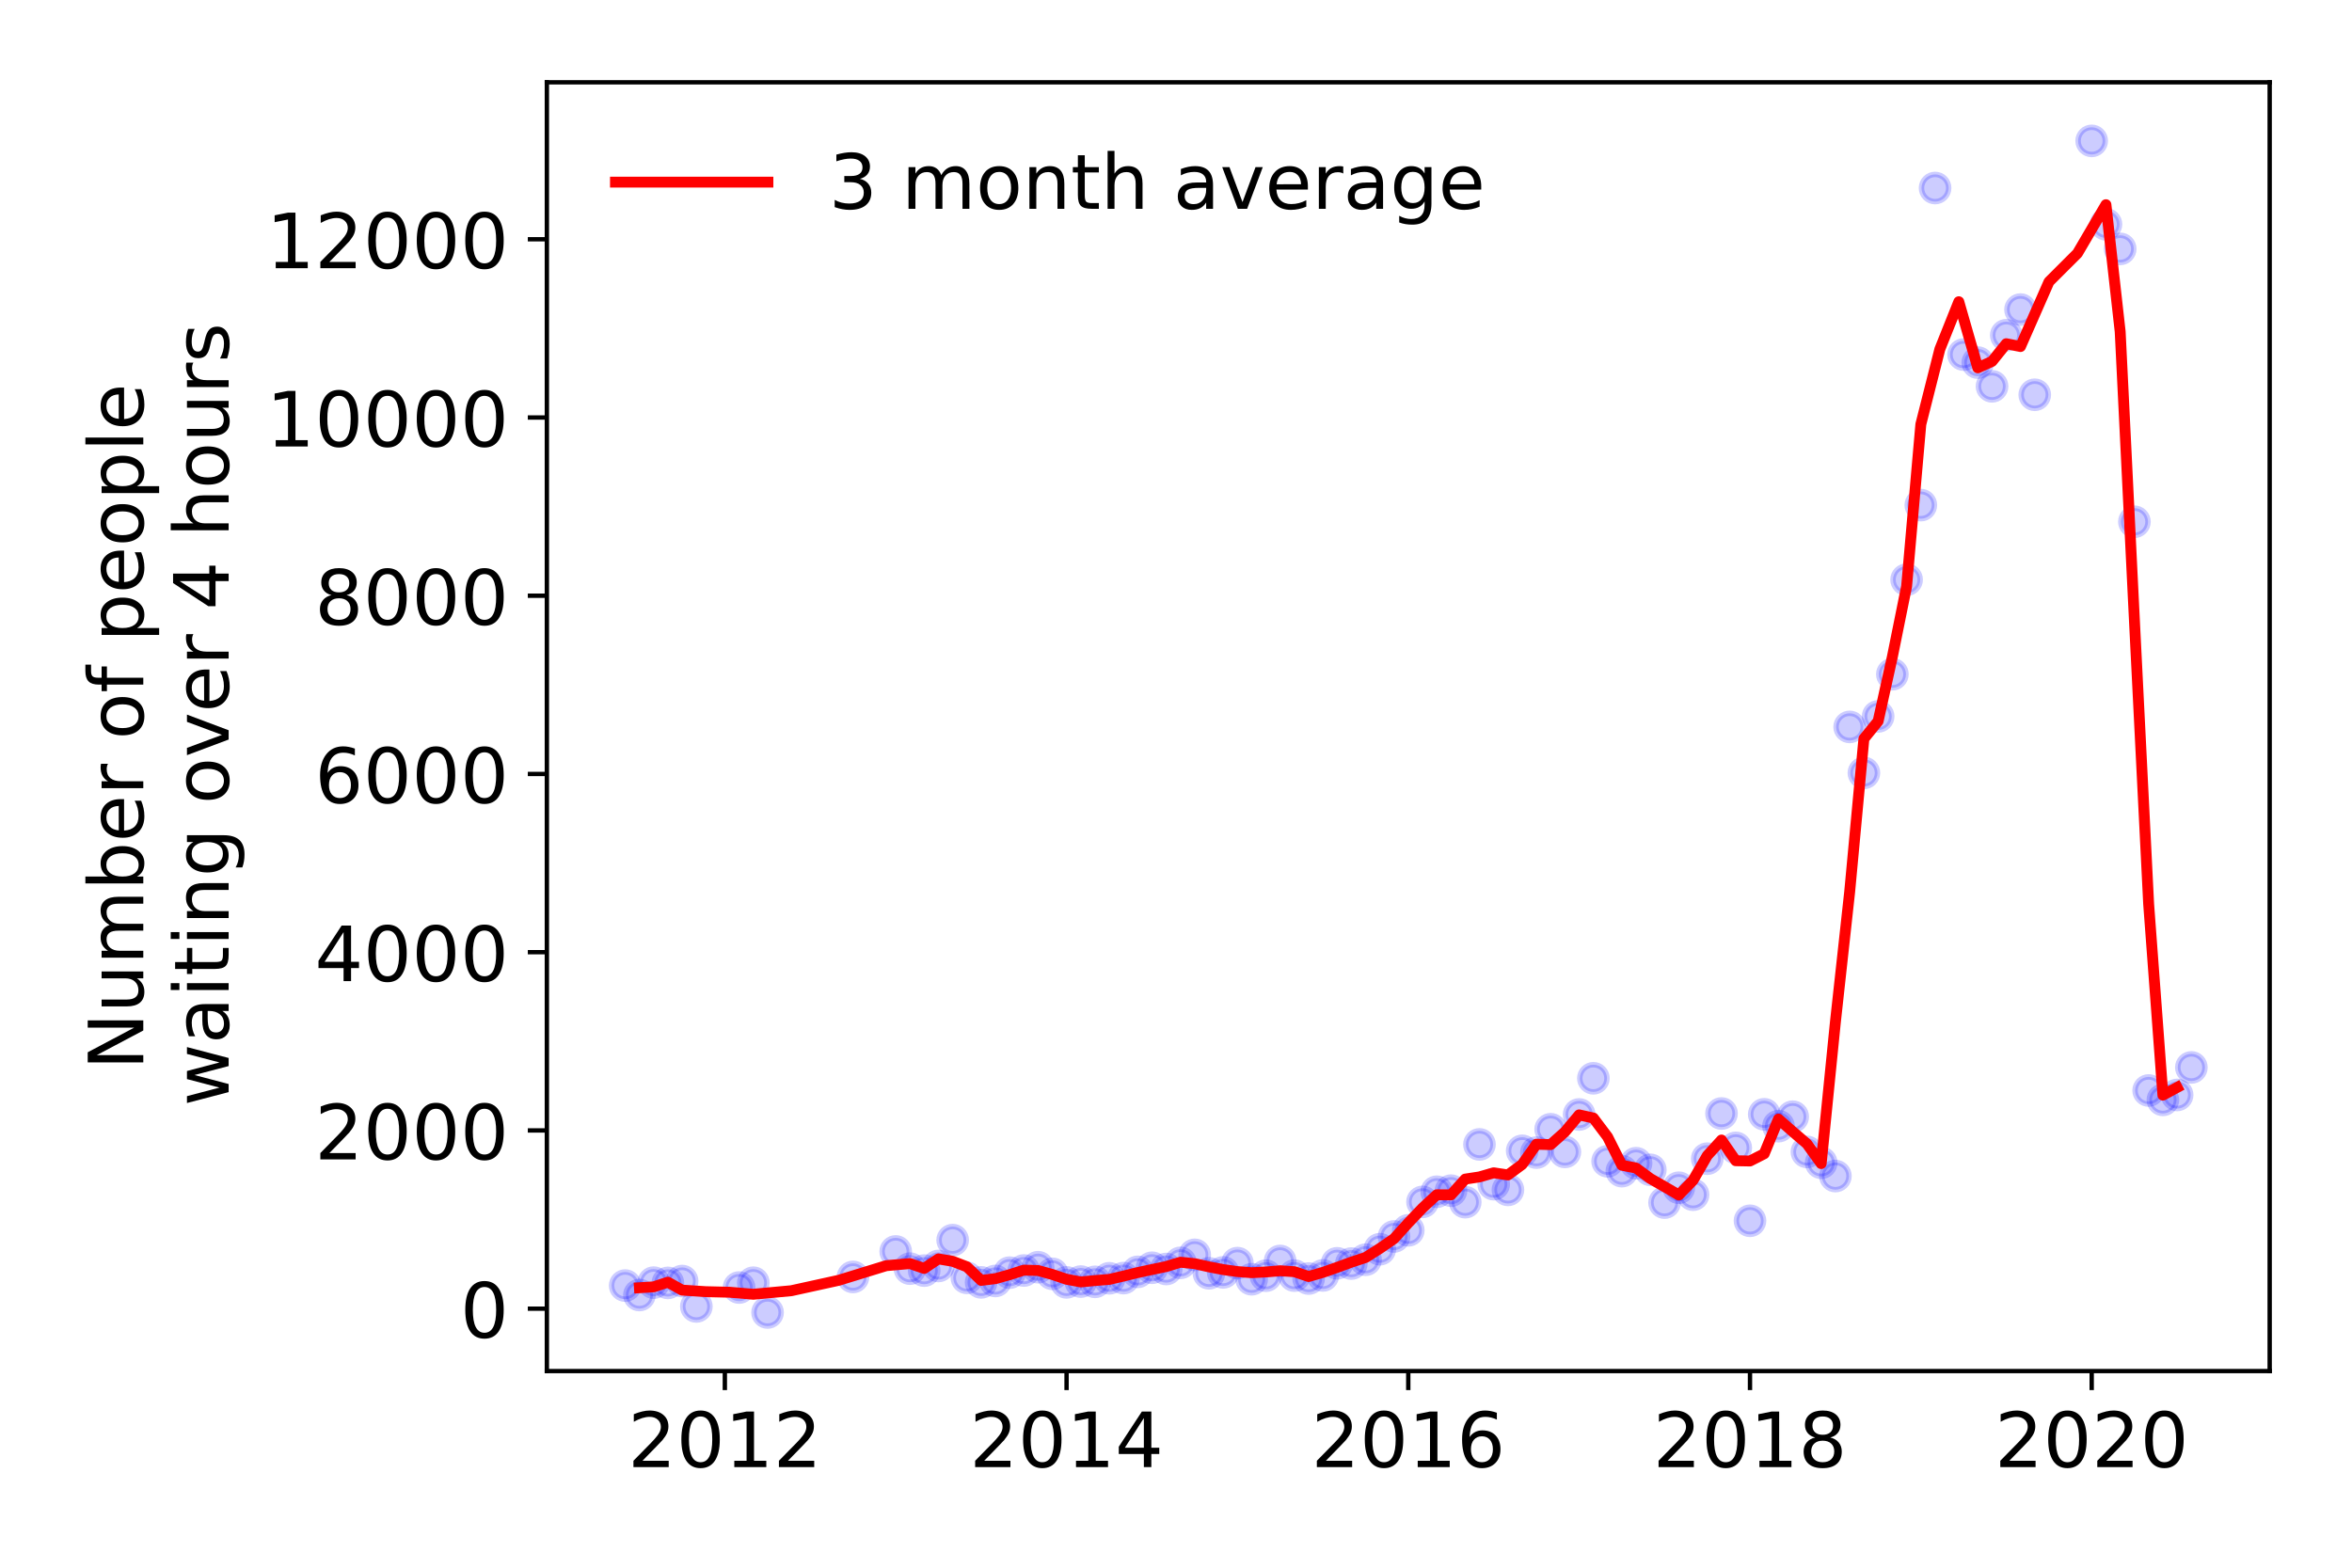 <?xml version="1.0" encoding="utf-8" standalone="no"?>
<!DOCTYPE svg PUBLIC "-//W3C//DTD SVG 1.1//EN"
  "http://www.w3.org/Graphics/SVG/1.1/DTD/svg11.dtd">
<!-- Created with matplotlib (https://matplotlib.org/) -->
<svg height="288pt" version="1.1" viewBox="0 0 432 288" width="432pt" xmlns="http://www.w3.org/2000/svg" xmlns:xlink="http://www.w3.org/1999/xlink">
 <defs>
  <style type="text/css">
*{stroke-linecap:butt;stroke-linejoin:round;}
  </style>
 </defs>
 <g id="figure_1">
  <g id="patch_1">
   <path d="M 0 288 
L 432 288 
L 432 0 
L 0 0 
z
" style="fill:#ffffff;"/>
  </g>
  <g id="axes_1">
   <g id="patch_2">
    <path d="M 100.445 251.88 
L 416.88 251.88 
L 416.88 15.12 
L 100.445 15.12 
z
" style="fill:#ffffff;"/>
   </g>
   <g id="matplotlib.axis_1">
    <g id="xtick_1">
     <g id="line2d_1">
      <defs>
       <path d="M 0 0 
L 0 3.5 
" id="mcc3ddb79ae" style="stroke:#000000;stroke-width:0.8;"/>
      </defs>
      <g>
       <use style="stroke:#000000;stroke-width:0.8;" x="133.135" xlink:href="#mcc3ddb79ae" y="251.88"/>
      </g>
     </g>
     <g id="text_1">
      <!-- 2012 -->
      <defs>
       <path d="M 19.188 8.297 
L 53.609 8.297 
L 53.609 0 
L 7.328 0 
L 7.328 8.297 
Q 12.938 14.109 22.625 23.891 
Q 32.328 33.688 34.812 36.531 
Q 39.547 41.844 41.422 45.531 
Q 43.312 49.219 43.312 52.781 
Q 43.312 58.594 39.234 62.25 
Q 35.156 65.922 28.609 65.922 
Q 23.969 65.922 18.812 64.312 
Q 13.672 62.703 7.812 59.422 
L 7.812 69.391 
Q 13.766 71.781 18.938 73 
Q 24.125 74.219 28.422 74.219 
Q 39.75 74.219 46.484 68.547 
Q 53.219 62.891 53.219 53.422 
Q 53.219 48.922 51.531 44.891 
Q 49.859 40.875 45.406 35.406 
Q 44.188 33.984 37.641 27.219 
Q 31.109 20.453 19.188 8.297 
z
" id="DejaVuSans-50"/>
       <path d="M 31.781 66.406 
Q 24.172 66.406 20.328 58.906 
Q 16.5 51.422 16.5 36.375 
Q 16.5 21.391 20.328 13.891 
Q 24.172 6.391 31.781 6.391 
Q 39.453 6.391 43.281 13.891 
Q 47.125 21.391 47.125 36.375 
Q 47.125 51.422 43.281 58.906 
Q 39.453 66.406 31.781 66.406 
z
M 31.781 74.219 
Q 44.047 74.219 50.516 64.516 
Q 56.984 54.828 56.984 36.375 
Q 56.984 17.969 50.516 8.266 
Q 44.047 -1.422 31.781 -1.422 
Q 19.531 -1.422 13.062 8.266 
Q 6.594 17.969 6.594 36.375 
Q 6.594 54.828 13.062 64.516 
Q 19.531 74.219 31.781 74.219 
z
" id="DejaVuSans-48"/>
       <path d="M 12.406 8.297 
L 28.516 8.297 
L 28.516 63.922 
L 10.984 60.406 
L 10.984 69.391 
L 28.422 72.906 
L 38.281 72.906 
L 38.281 8.297 
L 54.391 8.297 
L 54.391 0 
L 12.406 0 
z
" id="DejaVuSans-49"/>
      </defs>
      <g transform="translate(115.32 269.518)scale(0.14 -0.14)">
       <use xlink:href="#DejaVuSans-50"/>
       <use x="63.623" xlink:href="#DejaVuSans-48"/>
       <use x="127.246" xlink:href="#DejaVuSans-49"/>
       <use x="190.869" xlink:href="#DejaVuSans-50"/>
      </g>
     </g>
    </g>
    <g id="xtick_2">
     <g id="line2d_2">
      <g>
       <use style="stroke:#000000;stroke-width:0.8;" x="195.899" xlink:href="#mcc3ddb79ae" y="251.88"/>
      </g>
     </g>
     <g id="text_2">
      <!-- 2014 -->
      <defs>
       <path d="M 37.797 64.312 
L 12.891 25.391 
L 37.797 25.391 
z
M 35.203 72.906 
L 47.609 72.906 
L 47.609 25.391 
L 58.016 25.391 
L 58.016 17.188 
L 47.609 17.188 
L 47.609 0 
L 37.797 0 
L 37.797 17.188 
L 4.891 17.188 
L 4.891 26.703 
z
" id="DejaVuSans-52"/>
      </defs>
      <g transform="translate(178.084 269.518)scale(0.14 -0.14)">
       <use xlink:href="#DejaVuSans-50"/>
       <use x="63.623" xlink:href="#DejaVuSans-48"/>
       <use x="127.246" xlink:href="#DejaVuSans-49"/>
       <use x="190.869" xlink:href="#DejaVuSans-52"/>
      </g>
     </g>
    </g>
    <g id="xtick_3">
     <g id="line2d_3">
      <g>
       <use style="stroke:#000000;stroke-width:0.8;" x="258.663" xlink:href="#mcc3ddb79ae" y="251.88"/>
      </g>
     </g>
     <g id="text_3">
      <!-- 2016 -->
      <defs>
       <path d="M 33.016 40.375 
Q 26.375 40.375 22.484 35.828 
Q 18.609 31.297 18.609 23.391 
Q 18.609 15.531 22.484 10.953 
Q 26.375 6.391 33.016 6.391 
Q 39.656 6.391 43.531 10.953 
Q 47.406 15.531 47.406 23.391 
Q 47.406 31.297 43.531 35.828 
Q 39.656 40.375 33.016 40.375 
z
M 52.594 71.297 
L 52.594 62.312 
Q 48.875 64.062 45.094 64.984 
Q 41.312 65.922 37.594 65.922 
Q 27.828 65.922 22.672 59.328 
Q 17.531 52.734 16.797 39.406 
Q 19.672 43.656 24.016 45.922 
Q 28.375 48.188 33.594 48.188 
Q 44.578 48.188 50.953 41.516 
Q 57.328 34.859 57.328 23.391 
Q 57.328 12.156 50.688 5.359 
Q 44.047 -1.422 33.016 -1.422 
Q 20.359 -1.422 13.672 8.266 
Q 6.984 17.969 6.984 36.375 
Q 6.984 53.656 15.188 63.938 
Q 23.391 74.219 37.203 74.219 
Q 40.922 74.219 44.703 73.484 
Q 48.484 72.75 52.594 71.297 
z
" id="DejaVuSans-54"/>
      </defs>
      <g transform="translate(240.847 269.518)scale(0.14 -0.14)">
       <use xlink:href="#DejaVuSans-50"/>
       <use x="63.623" xlink:href="#DejaVuSans-48"/>
       <use x="127.246" xlink:href="#DejaVuSans-49"/>
       <use x="190.869" xlink:href="#DejaVuSans-54"/>
      </g>
     </g>
    </g>
    <g id="xtick_4">
     <g id="line2d_4">
      <g>
       <use style="stroke:#000000;stroke-width:0.8;" x="321.426" xlink:href="#mcc3ddb79ae" y="251.88"/>
      </g>
     </g>
     <g id="text_4">
      <!-- 2018 -->
      <defs>
       <path d="M 31.781 34.625 
Q 24.75 34.625 20.719 30.859 
Q 16.703 27.094 16.703 20.516 
Q 16.703 13.922 20.719 10.156 
Q 24.75 6.391 31.781 6.391 
Q 38.812 6.391 42.859 10.172 
Q 46.922 13.969 46.922 20.516 
Q 46.922 27.094 42.891 30.859 
Q 38.875 34.625 31.781 34.625 
z
M 21.922 38.812 
Q 15.578 40.375 12.031 44.719 
Q 8.5 49.078 8.5 55.328 
Q 8.5 64.062 14.719 69.141 
Q 20.953 74.219 31.781 74.219 
Q 42.672 74.219 48.875 69.141 
Q 55.078 64.062 55.078 55.328 
Q 55.078 49.078 51.531 44.719 
Q 48 40.375 41.703 38.812 
Q 48.828 37.156 52.797 32.312 
Q 56.781 27.484 56.781 20.516 
Q 56.781 9.906 50.312 4.234 
Q 43.844 -1.422 31.781 -1.422 
Q 19.734 -1.422 13.25 4.234 
Q 6.781 9.906 6.781 20.516 
Q 6.781 27.484 10.781 32.312 
Q 14.797 37.156 21.922 38.812 
z
M 18.312 54.391 
Q 18.312 48.734 21.844 45.562 
Q 25.391 42.391 31.781 42.391 
Q 38.141 42.391 41.719 45.562 
Q 45.312 48.734 45.312 54.391 
Q 45.312 60.062 41.719 63.234 
Q 38.141 66.406 31.781 66.406 
Q 25.391 66.406 21.844 63.234 
Q 18.312 60.062 18.312 54.391 
z
" id="DejaVuSans-56"/>
      </defs>
      <g transform="translate(303.611 269.518)scale(0.14 -0.14)">
       <use xlink:href="#DejaVuSans-50"/>
       <use x="63.623" xlink:href="#DejaVuSans-48"/>
       <use x="127.246" xlink:href="#DejaVuSans-49"/>
       <use x="190.869" xlink:href="#DejaVuSans-56"/>
      </g>
     </g>
    </g>
    <g id="xtick_5">
     <g id="line2d_5">
      <g>
       <use style="stroke:#000000;stroke-width:0.8;" x="384.19" xlink:href="#mcc3ddb79ae" y="251.88"/>
      </g>
     </g>
     <g id="text_5">
      <!-- 2020 -->
      <g transform="translate(366.375 269.518)scale(0.14 -0.14)">
       <use xlink:href="#DejaVuSans-50"/>
       <use x="63.623" xlink:href="#DejaVuSans-48"/>
       <use x="127.246" xlink:href="#DejaVuSans-50"/>
       <use x="190.869" xlink:href="#DejaVuSans-48"/>
      </g>
     </g>
    </g>
   </g>
   <g id="matplotlib.axis_2">
    <g id="ytick_1">
     <g id="line2d_6">
      <defs>
       <path d="M 0 0 
L -3.5 0 
" id="mb00b02184c" style="stroke:#000000;stroke-width:0.8;"/>
      </defs>
      <g>
       <use style="stroke:#000000;stroke-width:0.8;" x="100.445" xlink:href="#mb00b02184c" y="240.414"/>
      </g>
     </g>
     <g id="text_6">
      <!-- 0 -->
      <g transform="translate(84.537 245.733)scale(0.14 -0.14)">
       <use xlink:href="#DejaVuSans-48"/>
      </g>
     </g>
    </g>
    <g id="ytick_2">
     <g id="line2d_7">
      <g>
       <use style="stroke:#000000;stroke-width:0.8;" x="100.445" xlink:href="#mb00b02184c" y="207.671"/>
      </g>
     </g>
     <g id="text_7">
      <!-- 2000 -->
      <g transform="translate(57.815 212.99)scale(0.14 -0.14)">
       <use xlink:href="#DejaVuSans-50"/>
       <use x="63.623" xlink:href="#DejaVuSans-48"/>
       <use x="127.246" xlink:href="#DejaVuSans-48"/>
       <use x="190.869" xlink:href="#DejaVuSans-48"/>
      </g>
     </g>
    </g>
    <g id="ytick_3">
     <g id="line2d_8">
      <g>
       <use style="stroke:#000000;stroke-width:0.8;" x="100.445" xlink:href="#mb00b02184c" y="174.928"/>
      </g>
     </g>
     <g id="text_8">
      <!-- 4000 -->
      <g transform="translate(57.815 180.247)scale(0.14 -0.14)">
       <use xlink:href="#DejaVuSans-52"/>
       <use x="63.623" xlink:href="#DejaVuSans-48"/>
       <use x="127.246" xlink:href="#DejaVuSans-48"/>
       <use x="190.869" xlink:href="#DejaVuSans-48"/>
      </g>
     </g>
    </g>
    <g id="ytick_4">
     <g id="line2d_9">
      <g>
       <use style="stroke:#000000;stroke-width:0.8;" x="100.445" xlink:href="#mb00b02184c" y="142.185"/>
      </g>
     </g>
     <g id="text_9">
      <!-- 6000 -->
      <g transform="translate(57.815 147.504)scale(0.14 -0.14)">
       <use xlink:href="#DejaVuSans-54"/>
       <use x="63.623" xlink:href="#DejaVuSans-48"/>
       <use x="127.246" xlink:href="#DejaVuSans-48"/>
       <use x="190.869" xlink:href="#DejaVuSans-48"/>
      </g>
     </g>
    </g>
    <g id="ytick_5">
     <g id="line2d_10">
      <g>
       <use style="stroke:#000000;stroke-width:0.8;" x="100.445" xlink:href="#mb00b02184c" y="109.442"/>
      </g>
     </g>
     <g id="text_10">
      <!-- 8000 -->
      <g transform="translate(57.815 114.761)scale(0.14 -0.14)">
       <use xlink:href="#DejaVuSans-56"/>
       <use x="63.623" xlink:href="#DejaVuSans-48"/>
       <use x="127.246" xlink:href="#DejaVuSans-48"/>
       <use x="190.869" xlink:href="#DejaVuSans-48"/>
      </g>
     </g>
    </g>
    <g id="ytick_6">
     <g id="line2d_11">
      <g>
       <use style="stroke:#000000;stroke-width:0.8;" x="100.445" xlink:href="#mb00b02184c" y="76.699"/>
      </g>
     </g>
     <g id="text_11">
      <!-- 10000 -->
      <g transform="translate(48.907 82.018)scale(0.14 -0.14)">
       <use xlink:href="#DejaVuSans-49"/>
       <use x="63.623" xlink:href="#DejaVuSans-48"/>
       <use x="127.246" xlink:href="#DejaVuSans-48"/>
       <use x="190.869" xlink:href="#DejaVuSans-48"/>
       <use x="254.492" xlink:href="#DejaVuSans-48"/>
      </g>
     </g>
    </g>
    <g id="ytick_7">
     <g id="line2d_12">
      <g>
       <use style="stroke:#000000;stroke-width:0.8;" x="100.445" xlink:href="#mb00b02184c" y="43.956"/>
      </g>
     </g>
     <g id="text_12">
      <!-- 12000 -->
      <g transform="translate(48.907 49.275)scale(0.14 -0.14)">
       <use xlink:href="#DejaVuSans-49"/>
       <use x="63.623" xlink:href="#DejaVuSans-50"/>
       <use x="127.246" xlink:href="#DejaVuSans-48"/>
       <use x="190.869" xlink:href="#DejaVuSans-48"/>
       <use x="254.492" xlink:href="#DejaVuSans-48"/>
      </g>
     </g>
    </g>
    <g id="text_13">
     <!-- Number of people -->
     <defs>
      <path d="M 9.812 72.906 
L 23.094 72.906 
L 55.422 11.922 
L 55.422 72.906 
L 64.984 72.906 
L 64.984 0 
L 51.703 0 
L 19.391 60.984 
L 19.391 0 
L 9.812 0 
z
" id="DejaVuSans-78"/>
      <path d="M 8.5 21.578 
L 8.5 54.688 
L 17.484 54.688 
L 17.484 21.922 
Q 17.484 14.156 20.5 10.266 
Q 23.531 6.391 29.594 6.391 
Q 36.859 6.391 41.078 11.031 
Q 45.312 15.672 45.312 23.688 
L 45.312 54.688 
L 54.297 54.688 
L 54.297 0 
L 45.312 0 
L 45.312 8.406 
Q 42.047 3.422 37.719 1 
Q 33.406 -1.422 27.688 -1.422 
Q 18.266 -1.422 13.375 4.438 
Q 8.5 10.297 8.5 21.578 
z
M 31.109 56 
z
" id="DejaVuSans-117"/>
      <path d="M 52 44.188 
Q 55.375 50.25 60.062 53.125 
Q 64.75 56 71.094 56 
Q 79.641 56 84.281 50.016 
Q 88.922 44.047 88.922 33.016 
L 88.922 0 
L 79.891 0 
L 79.891 32.719 
Q 79.891 40.578 77.094 44.375 
Q 74.312 48.188 68.609 48.188 
Q 61.625 48.188 57.562 43.547 
Q 53.516 38.922 53.516 30.906 
L 53.516 0 
L 44.484 0 
L 44.484 32.719 
Q 44.484 40.625 41.703 44.406 
Q 38.922 48.188 33.109 48.188 
Q 26.219 48.188 22.156 43.531 
Q 18.109 38.875 18.109 30.906 
L 18.109 0 
L 9.078 0 
L 9.078 54.688 
L 18.109 54.688 
L 18.109 46.188 
Q 21.188 51.219 25.484 53.609 
Q 29.781 56 35.688 56 
Q 41.656 56 45.828 52.969 
Q 50 49.953 52 44.188 
z
" id="DejaVuSans-109"/>
      <path d="M 48.688 27.297 
Q 48.688 37.203 44.609 42.844 
Q 40.531 48.484 33.406 48.484 
Q 26.266 48.484 22.188 42.844 
Q 18.109 37.203 18.109 27.297 
Q 18.109 17.391 22.188 11.75 
Q 26.266 6.109 33.406 6.109 
Q 40.531 6.109 44.609 11.75 
Q 48.688 17.391 48.688 27.297 
z
M 18.109 46.391 
Q 20.953 51.266 25.266 53.625 
Q 29.594 56 35.594 56 
Q 45.562 56 51.781 48.094 
Q 58.016 40.188 58.016 27.297 
Q 58.016 14.406 51.781 6.484 
Q 45.562 -1.422 35.594 -1.422 
Q 29.594 -1.422 25.266 0.953 
Q 20.953 3.328 18.109 8.203 
L 18.109 0 
L 9.078 0 
L 9.078 75.984 
L 18.109 75.984 
z
" id="DejaVuSans-98"/>
      <path d="M 56.203 29.594 
L 56.203 25.203 
L 14.891 25.203 
Q 15.484 15.922 20.484 11.062 
Q 25.484 6.203 34.422 6.203 
Q 39.594 6.203 44.453 7.469 
Q 49.312 8.734 54.109 11.281 
L 54.109 2.781 
Q 49.266 0.734 44.188 -0.344 
Q 39.109 -1.422 33.891 -1.422 
Q 20.797 -1.422 13.156 6.188 
Q 5.516 13.812 5.516 26.812 
Q 5.516 40.234 12.766 48.109 
Q 20.016 56 32.328 56 
Q 43.359 56 49.781 48.891 
Q 56.203 41.797 56.203 29.594 
z
M 47.219 32.234 
Q 47.125 39.594 43.094 43.984 
Q 39.062 48.391 32.422 48.391 
Q 24.906 48.391 20.391 44.141 
Q 15.875 39.891 15.188 32.172 
z
" id="DejaVuSans-101"/>
      <path d="M 41.109 46.297 
Q 39.594 47.172 37.812 47.578 
Q 36.031 48 33.891 48 
Q 26.266 48 22.188 43.047 
Q 18.109 38.094 18.109 28.812 
L 18.109 0 
L 9.078 0 
L 9.078 54.688 
L 18.109 54.688 
L 18.109 46.188 
Q 20.953 51.172 25.484 53.578 
Q 30.031 56 36.531 56 
Q 37.453 56 38.578 55.875 
Q 39.703 55.766 41.062 55.516 
z
" id="DejaVuSans-114"/>
      <path id="DejaVuSans-32"/>
      <path d="M 30.609 48.391 
Q 23.391 48.391 19.188 42.75 
Q 14.984 37.109 14.984 27.297 
Q 14.984 17.484 19.156 11.844 
Q 23.344 6.203 30.609 6.203 
Q 37.797 6.203 41.984 11.859 
Q 46.188 17.531 46.188 27.297 
Q 46.188 37.016 41.984 42.703 
Q 37.797 48.391 30.609 48.391 
z
M 30.609 56 
Q 42.328 56 49.016 48.375 
Q 55.719 40.766 55.719 27.297 
Q 55.719 13.875 49.016 6.219 
Q 42.328 -1.422 30.609 -1.422 
Q 18.844 -1.422 12.172 6.219 
Q 5.516 13.875 5.516 27.297 
Q 5.516 40.766 12.172 48.375 
Q 18.844 56 30.609 56 
z
" id="DejaVuSans-111"/>
      <path d="M 37.109 75.984 
L 37.109 68.5 
L 28.516 68.5 
Q 23.688 68.5 21.797 66.547 
Q 19.922 64.594 19.922 59.516 
L 19.922 54.688 
L 34.719 54.688 
L 34.719 47.703 
L 19.922 47.703 
L 19.922 0 
L 10.891 0 
L 10.891 47.703 
L 2.297 47.703 
L 2.297 54.688 
L 10.891 54.688 
L 10.891 58.5 
Q 10.891 67.625 15.141 71.797 
Q 19.391 75.984 28.609 75.984 
z
" id="DejaVuSans-102"/>
      <path d="M 18.109 8.203 
L 18.109 -20.797 
L 9.078 -20.797 
L 9.078 54.688 
L 18.109 54.688 
L 18.109 46.391 
Q 20.953 51.266 25.266 53.625 
Q 29.594 56 35.594 56 
Q 45.562 56 51.781 48.094 
Q 58.016 40.188 58.016 27.297 
Q 58.016 14.406 51.781 6.484 
Q 45.562 -1.422 35.594 -1.422 
Q 29.594 -1.422 25.266 0.953 
Q 20.953 3.328 18.109 8.203 
z
M 48.688 27.297 
Q 48.688 37.203 44.609 42.844 
Q 40.531 48.484 33.406 48.484 
Q 26.266 48.484 22.188 42.844 
Q 18.109 37.203 18.109 27.297 
Q 18.109 17.391 22.188 11.75 
Q 26.266 6.109 33.406 6.109 
Q 40.531 6.109 44.609 11.75 
Q 48.688 17.391 48.688 27.297 
z
" id="DejaVuSans-112"/>
      <path d="M 9.422 75.984 
L 18.406 75.984 
L 18.406 0 
L 9.422 0 
z
" id="DejaVuSans-108"/>
     </defs>
     <g transform="translate(26.319 196.547)rotate(-90)scale(0.14 -0.14)">
      <use xlink:href="#DejaVuSans-78"/>
      <use x="74.805" xlink:href="#DejaVuSans-117"/>
      <use x="138.184" xlink:href="#DejaVuSans-109"/>
      <use x="235.596" xlink:href="#DejaVuSans-98"/>
      <use x="299.072" xlink:href="#DejaVuSans-101"/>
      <use x="360.596" xlink:href="#DejaVuSans-114"/>
      <use x="401.709" xlink:href="#DejaVuSans-32"/>
      <use x="433.496" xlink:href="#DejaVuSans-111"/>
      <use x="494.678" xlink:href="#DejaVuSans-102"/>
      <use x="529.883" xlink:href="#DejaVuSans-32"/>
      <use x="561.67" xlink:href="#DejaVuSans-112"/>
      <use x="625.146" xlink:href="#DejaVuSans-101"/>
      <use x="686.67" xlink:href="#DejaVuSans-111"/>
      <use x="747.852" xlink:href="#DejaVuSans-112"/>
      <use x="811.328" xlink:href="#DejaVuSans-108"/>
      <use x="839.111" xlink:href="#DejaVuSans-101"/>
     </g>
     <!--  waiting over 4 hours -->
     <defs>
      <path d="M 4.203 54.688 
L 13.188 54.688 
L 24.422 12.016 
L 35.594 54.688 
L 46.188 54.688 
L 57.422 12.016 
L 68.609 54.688 
L 77.594 54.688 
L 63.281 0 
L 52.688 0 
L 40.922 44.828 
L 29.109 0 
L 18.5 0 
z
" id="DejaVuSans-119"/>
      <path d="M 34.281 27.484 
Q 23.391 27.484 19.188 25 
Q 14.984 22.516 14.984 16.5 
Q 14.984 11.719 18.141 8.906 
Q 21.297 6.109 26.703 6.109 
Q 34.188 6.109 38.703 11.406 
Q 43.219 16.703 43.219 25.484 
L 43.219 27.484 
z
M 52.203 31.203 
L 52.203 0 
L 43.219 0 
L 43.219 8.297 
Q 40.141 3.328 35.547 0.953 
Q 30.953 -1.422 24.312 -1.422 
Q 15.922 -1.422 10.953 3.297 
Q 6 8.016 6 15.922 
Q 6 25.141 12.172 29.828 
Q 18.359 34.516 30.609 34.516 
L 43.219 34.516 
L 43.219 35.406 
Q 43.219 41.609 39.141 45 
Q 35.062 48.391 27.688 48.391 
Q 23 48.391 18.547 47.266 
Q 14.109 46.141 10.016 43.891 
L 10.016 52.203 
Q 14.938 54.109 19.578 55.047 
Q 24.219 56 28.609 56 
Q 40.484 56 46.344 49.844 
Q 52.203 43.703 52.203 31.203 
z
" id="DejaVuSans-97"/>
      <path d="M 9.422 54.688 
L 18.406 54.688 
L 18.406 0 
L 9.422 0 
z
M 9.422 75.984 
L 18.406 75.984 
L 18.406 64.594 
L 9.422 64.594 
z
" id="DejaVuSans-105"/>
      <path d="M 18.312 70.219 
L 18.312 54.688 
L 36.812 54.688 
L 36.812 47.703 
L 18.312 47.703 
L 18.312 18.016 
Q 18.312 11.328 20.141 9.422 
Q 21.969 7.516 27.594 7.516 
L 36.812 7.516 
L 36.812 0 
L 27.594 0 
Q 17.188 0 13.234 3.875 
Q 9.281 7.766 9.281 18.016 
L 9.281 47.703 
L 2.688 47.703 
L 2.688 54.688 
L 9.281 54.688 
L 9.281 70.219 
z
" id="DejaVuSans-116"/>
      <path d="M 54.891 33.016 
L 54.891 0 
L 45.906 0 
L 45.906 32.719 
Q 45.906 40.484 42.875 44.328 
Q 39.844 48.188 33.797 48.188 
Q 26.516 48.188 22.312 43.547 
Q 18.109 38.922 18.109 30.906 
L 18.109 0 
L 9.078 0 
L 9.078 54.688 
L 18.109 54.688 
L 18.109 46.188 
Q 21.344 51.125 25.703 53.562 
Q 30.078 56 35.797 56 
Q 45.219 56 50.047 50.172 
Q 54.891 44.344 54.891 33.016 
z
" id="DejaVuSans-110"/>
      <path d="M 45.406 27.984 
Q 45.406 37.75 41.375 43.109 
Q 37.359 48.484 30.078 48.484 
Q 22.859 48.484 18.828 43.109 
Q 14.797 37.75 14.797 27.984 
Q 14.797 18.266 18.828 12.891 
Q 22.859 7.516 30.078 7.516 
Q 37.359 7.516 41.375 12.891 
Q 45.406 18.266 45.406 27.984 
z
M 54.391 6.781 
Q 54.391 -7.172 48.188 -13.984 
Q 42 -20.797 29.203 -20.797 
Q 24.469 -20.797 20.266 -20.094 
Q 16.062 -19.391 12.109 -17.922 
L 12.109 -9.188 
Q 16.062 -11.328 19.922 -12.344 
Q 23.781 -13.375 27.781 -13.375 
Q 36.625 -13.375 41.016 -8.766 
Q 45.406 -4.156 45.406 5.172 
L 45.406 9.625 
Q 42.625 4.781 38.281 2.391 
Q 33.938 0 27.875 0 
Q 17.828 0 11.672 7.656 
Q 5.516 15.328 5.516 27.984 
Q 5.516 40.672 11.672 48.328 
Q 17.828 56 27.875 56 
Q 33.938 56 38.281 53.609 
Q 42.625 51.219 45.406 46.391 
L 45.406 54.688 
L 54.391 54.688 
z
" id="DejaVuSans-103"/>
      <path d="M 2.984 54.688 
L 12.5 54.688 
L 29.594 8.797 
L 46.688 54.688 
L 56.203 54.688 
L 35.688 0 
L 23.484 0 
z
" id="DejaVuSans-118"/>
      <path d="M 54.891 33.016 
L 54.891 0 
L 45.906 0 
L 45.906 32.719 
Q 45.906 40.484 42.875 44.328 
Q 39.844 48.188 33.797 48.188 
Q 26.516 48.188 22.312 43.547 
Q 18.109 38.922 18.109 30.906 
L 18.109 0 
L 9.078 0 
L 9.078 75.984 
L 18.109 75.984 
L 18.109 46.188 
Q 21.344 51.125 25.703 53.562 
Q 30.078 56 35.797 56 
Q 45.219 56 50.047 50.172 
Q 54.891 44.344 54.891 33.016 
z
" id="DejaVuSans-104"/>
      <path d="M 44.281 53.078 
L 44.281 44.578 
Q 40.484 46.531 36.375 47.5 
Q 32.281 48.484 27.875 48.484 
Q 21.188 48.484 17.844 46.438 
Q 14.5 44.391 14.5 40.281 
Q 14.5 37.156 16.891 35.375 
Q 19.281 33.594 26.516 31.984 
L 29.594 31.297 
Q 39.156 29.25 43.188 25.516 
Q 47.219 21.781 47.219 15.094 
Q 47.219 7.469 41.188 3.016 
Q 35.156 -1.422 24.609 -1.422 
Q 20.219 -1.422 15.453 -0.562 
Q 10.688 0.297 5.422 2 
L 5.422 11.281 
Q 10.406 8.688 15.234 7.391 
Q 20.062 6.109 24.812 6.109 
Q 31.156 6.109 34.562 8.281 
Q 37.984 10.453 37.984 14.406 
Q 37.984 18.062 35.516 20.016 
Q 33.062 21.969 24.703 23.781 
L 21.578 24.516 
Q 13.234 26.266 9.516 29.906 
Q 5.812 33.547 5.812 39.891 
Q 5.812 47.609 11.281 51.797 
Q 16.75 56 26.812 56 
Q 31.781 56 36.172 55.266 
Q 40.578 54.547 44.281 53.078 
z
" id="DejaVuSans-115"/>
     </defs>
     <g transform="translate(41.996 207.672)rotate(-90)scale(0.14 -0.14)">
      <use xlink:href="#DejaVuSans-32"/>
      <use x="31.787" xlink:href="#DejaVuSans-119"/>
      <use x="113.574" xlink:href="#DejaVuSans-97"/>
      <use x="174.854" xlink:href="#DejaVuSans-105"/>
      <use x="202.637" xlink:href="#DejaVuSans-116"/>
      <use x="241.846" xlink:href="#DejaVuSans-105"/>
      <use x="269.629" xlink:href="#DejaVuSans-110"/>
      <use x="333.008" xlink:href="#DejaVuSans-103"/>
      <use x="396.484" xlink:href="#DejaVuSans-32"/>
      <use x="428.271" xlink:href="#DejaVuSans-111"/>
      <use x="489.453" xlink:href="#DejaVuSans-118"/>
      <use x="548.633" xlink:href="#DejaVuSans-101"/>
      <use x="610.156" xlink:href="#DejaVuSans-114"/>
      <use x="651.27" xlink:href="#DejaVuSans-32"/>
      <use x="683.057" xlink:href="#DejaVuSans-52"/>
      <use x="746.68" xlink:href="#DejaVuSans-32"/>
      <use x="778.467" xlink:href="#DejaVuSans-104"/>
      <use x="841.846" xlink:href="#DejaVuSans-111"/>
      <use x="903.027" xlink:href="#DejaVuSans-117"/>
      <use x="966.406" xlink:href="#DejaVuSans-114"/>
      <use x="1007.52" xlink:href="#DejaVuSans-115"/>
     </g>
    </g>
   </g>
   <g id="line2d_13">
    <defs>
     <path d="M 0 2.5 
C 0.663 2.5 1.299 2.237 1.768 1.768 
C 2.237 1.299 2.5 0.663 2.5 0 
C 2.5 -0.663 2.237 -1.299 1.768 -1.768 
C 1.299 -2.237 0.663 -2.5 0 -2.5 
C -0.663 -2.5 -1.299 -2.237 -1.768 -1.768 
C -2.237 -1.299 -2.5 -0.663 -2.5 0 
C -2.5 0.663 -2.237 1.299 -1.768 1.768 
C -1.299 2.237 -0.663 2.5 0 2.5 
z
" id="m9a3fc102a6" style="stroke:#0000ff;stroke-opacity:0.2;"/>
    </defs>
    <g clip-path="url(#pe17f96c512)">
     <use style="fill:#0000ff;fill-opacity:0.2;stroke:#0000ff;stroke-opacity:0.2;" x="402.497" xlink:href="#m9a3fc102a6" y="196.097"/>
     <use style="fill:#0000ff;fill-opacity:0.2;stroke:#0000ff;stroke-opacity:0.2;" x="399.881" xlink:href="#m9a3fc102a6" y="201.155"/>
     <use style="fill:#0000ff;fill-opacity:0.2;stroke:#0000ff;stroke-opacity:0.2;" x="397.266" xlink:href="#m9a3fc102a6" y="202.056"/>
     <use style="fill:#0000ff;fill-opacity:0.2;stroke:#0000ff;stroke-opacity:0.2;" x="394.651" xlink:href="#m9a3fc102a6" y="200.337"/>
     <use style="fill:#0000ff;fill-opacity:0.2;stroke:#0000ff;stroke-opacity:0.2;" x="392.036" xlink:href="#m9a3fc102a6" y="95.854"/>
     <use style="fill:#0000ff;fill-opacity:0.2;stroke:#0000ff;stroke-opacity:0.2;" x="389.421" xlink:href="#m9a3fc102a6" y="45.724"/>
     <use style="fill:#0000ff;fill-opacity:0.2;stroke:#0000ff;stroke-opacity:0.2;" x="386.806" xlink:href="#m9a3fc102a6" y="41.206"/>
     <use style="fill:#0000ff;fill-opacity:0.2;stroke:#0000ff;stroke-opacity:0.2;" x="384.19" xlink:href="#m9a3fc102a6" y="25.882"/>
     <use style="fill:#0000ff;fill-opacity:0.2;stroke:#0000ff;stroke-opacity:0.2;" x="373.73" xlink:href="#m9a3fc102a6" y="72.524"/>
     <use style="fill:#0000ff;fill-opacity:0.2;stroke:#0000ff;stroke-opacity:0.2;" x="371.115" xlink:href="#m9a3fc102a6" y="56.873"/>
     <use style="fill:#0000ff;fill-opacity:0.2;stroke:#0000ff;stroke-opacity:0.2;" x="368.499" xlink:href="#m9a3fc102a6" y="61.588"/>
     <use style="fill:#0000ff;fill-opacity:0.2;stroke:#0000ff;stroke-opacity:0.2;" x="365.884" xlink:href="#m9a3fc102a6" y="70.969"/>
     <use style="fill:#0000ff;fill-opacity:0.2;stroke:#0000ff;stroke-opacity:0.2;" x="363.269" xlink:href="#m9a3fc102a6" y="66.614"/>
     <use style="fill:#0000ff;fill-opacity:0.2;stroke:#0000ff;stroke-opacity:0.2;" x="360.654" xlink:href="#m9a3fc102a6" y="65.141"/>
     <use style="fill:#0000ff;fill-opacity:0.2;stroke:#0000ff;stroke-opacity:0.2;" x="355.424" xlink:href="#m9a3fc102a6" y="34.542"/>
     <use style="fill:#0000ff;fill-opacity:0.2;stroke:#0000ff;stroke-opacity:0.2;" x="352.808" xlink:href="#m9a3fc102a6" y="92.792"/>
     <use style="fill:#0000ff;fill-opacity:0.2;stroke:#0000ff;stroke-opacity:0.2;" x="350.193" xlink:href="#m9a3fc102a6" y="106.495"/>
     <use style="fill:#0000ff;fill-opacity:0.2;stroke:#0000ff;stroke-opacity:0.2;" x="347.578" xlink:href="#m9a3fc102a6" y="123.865"/>
     <use style="fill:#0000ff;fill-opacity:0.2;stroke:#0000ff;stroke-opacity:0.2;" x="344.963" xlink:href="#m9a3fc102a6" y="131.609"/>
     <use style="fill:#0000ff;fill-opacity:0.2;stroke:#0000ff;stroke-opacity:0.2;" x="342.348" xlink:href="#m9a3fc102a6" y="141.989"/>
     <use style="fill:#0000ff;fill-opacity:0.2;stroke:#0000ff;stroke-opacity:0.2;" x="339.733" xlink:href="#m9a3fc102a6" y="133.541"/>
     <use style="fill:#0000ff;fill-opacity:0.2;stroke:#0000ff;stroke-opacity:0.2;" x="337.117" xlink:href="#m9a3fc102a6" y="216.053"/>
     <use style="fill:#0000ff;fill-opacity:0.2;stroke:#0000ff;stroke-opacity:0.2;" x="334.502" xlink:href="#m9a3fc102a6" y="213.614"/>
     <use style="fill:#0000ff;fill-opacity:0.2;stroke:#0000ff;stroke-opacity:0.2;" x="331.887" xlink:href="#m9a3fc102a6" y="211.617"/>
     <use style="fill:#0000ff;fill-opacity:0.2;stroke:#0000ff;stroke-opacity:0.2;" x="329.272" xlink:href="#m9a3fc102a6" y="205.15"/>
     <use style="fill:#0000ff;fill-opacity:0.2;stroke:#0000ff;stroke-opacity:0.2;" x="326.657" xlink:href="#m9a3fc102a6" y="206.885"/>
     <use style="fill:#0000ff;fill-opacity:0.2;stroke:#0000ff;stroke-opacity:0.2;" x="324.042" xlink:href="#m9a3fc102a6" y="204.708"/>
     <use style="fill:#0000ff;fill-opacity:0.2;stroke:#0000ff;stroke-opacity:0.2;" x="321.426" xlink:href="#m9a3fc102a6" y="224.272"/>
     <use style="fill:#0000ff;fill-opacity:0.2;stroke:#0000ff;stroke-opacity:0.2;" x="318.811" xlink:href="#m9a3fc102a6" y="210.88"/>
     <use style="fill:#0000ff;fill-opacity:0.2;stroke:#0000ff;stroke-opacity:0.2;" x="316.196" xlink:href="#m9a3fc102a6" y="204.561"/>
     <use style="fill:#0000ff;fill-opacity:0.2;stroke:#0000ff;stroke-opacity:0.2;" x="313.581" xlink:href="#m9a3fc102a6" y="212.861"/>
     <use style="fill:#0000ff;fill-opacity:0.2;stroke:#0000ff;stroke-opacity:0.2;" x="310.966" xlink:href="#m9a3fc102a6" y="219.475"/>
     <use style="fill:#0000ff;fill-opacity:0.2;stroke:#0000ff;stroke-opacity:0.2;" x="308.351" xlink:href="#m9a3fc102a6" y="218.198"/>
     <use style="fill:#0000ff;fill-opacity:0.2;stroke:#0000ff;stroke-opacity:0.2;" x="305.735" xlink:href="#m9a3fc102a6" y="220.932"/>
     <use style="fill:#0000ff;fill-opacity:0.2;stroke:#0000ff;stroke-opacity:0.2;" x="303.12" xlink:href="#m9a3fc102a6" y="214.907"/>
     <use style="fill:#0000ff;fill-opacity:0.2;stroke:#0000ff;stroke-opacity:0.2;" x="300.505" xlink:href="#m9a3fc102a6" y="213.696"/>
     <use style="fill:#0000ff;fill-opacity:0.2;stroke:#0000ff;stroke-opacity:0.2;" x="297.89" xlink:href="#m9a3fc102a6" y="215.153"/>
     <use style="fill:#0000ff;fill-opacity:0.2;stroke:#0000ff;stroke-opacity:0.2;" x="295.275" xlink:href="#m9a3fc102a6" y="213.336"/>
     <use style="fill:#0000ff;fill-opacity:0.2;stroke:#0000ff;stroke-opacity:0.2;" x="292.66" xlink:href="#m9a3fc102a6" y="198.094"/>
     <use style="fill:#0000ff;fill-opacity:0.2;stroke:#0000ff;stroke-opacity:0.2;" x="290.044" xlink:href="#m9a3fc102a6" y="204.741"/>
     <use style="fill:#0000ff;fill-opacity:0.2;stroke:#0000ff;stroke-opacity:0.2;" x="287.429" xlink:href="#m9a3fc102a6" y="211.617"/>
     <use style="fill:#0000ff;fill-opacity:0.2;stroke:#0000ff;stroke-opacity:0.2;" x="284.814" xlink:href="#m9a3fc102a6" y="207.458"/>
     <use style="fill:#0000ff;fill-opacity:0.2;stroke:#0000ff;stroke-opacity:0.2;" x="282.199" xlink:href="#m9a3fc102a6" y="211.748"/>
     <use style="fill:#0000ff;fill-opacity:0.2;stroke:#0000ff;stroke-opacity:0.2;" x="279.584" xlink:href="#m9a3fc102a6" y="211.42"/>
     <use style="fill:#0000ff;fill-opacity:0.2;stroke:#0000ff;stroke-opacity:0.2;" x="276.969" xlink:href="#m9a3fc102a6" y="218.591"/>
     <use style="fill:#0000ff;fill-opacity:0.2;stroke:#0000ff;stroke-opacity:0.2;" x="274.353" xlink:href="#m9a3fc102a6" y="217.543"/>
     <use style="fill:#0000ff;fill-opacity:0.2;stroke:#0000ff;stroke-opacity:0.2;" x="271.738" xlink:href="#m9a3fc102a6" y="210.241"/>
     <use style="fill:#0000ff;fill-opacity:0.2;stroke:#0000ff;stroke-opacity:0.2;" x="269.123" xlink:href="#m9a3fc102a6" y="220.85"/>
     <use style="fill:#0000ff;fill-opacity:0.2;stroke:#0000ff;stroke-opacity:0.2;" x="266.508" xlink:href="#m9a3fc102a6" y="218.738"/>
     <use style="fill:#0000ff;fill-opacity:0.2;stroke:#0000ff;stroke-opacity:0.2;" x="263.893" xlink:href="#m9a3fc102a6" y="218.935"/>
     <use style="fill:#0000ff;fill-opacity:0.2;stroke:#0000ff;stroke-opacity:0.2;" x="261.278" xlink:href="#m9a3fc102a6" y="220.801"/>
     <use style="fill:#0000ff;fill-opacity:0.2;stroke:#0000ff;stroke-opacity:0.2;" x="258.663" xlink:href="#m9a3fc102a6" y="226.024"/>
     <use style="fill:#0000ff;fill-opacity:0.2;stroke:#0000ff;stroke-opacity:0.2;" x="256.047" xlink:href="#m9a3fc102a6" y="227.153"/>
     <use style="fill:#0000ff;fill-opacity:0.2;stroke:#0000ff;stroke-opacity:0.2;" x="253.432" xlink:href="#m9a3fc102a6" y="229.494"/>
     <use style="fill:#0000ff;fill-opacity:0.2;stroke:#0000ff;stroke-opacity:0.2;" x="250.817" xlink:href="#m9a3fc102a6" y="231.426"/>
     <use style="fill:#0000ff;fill-opacity:0.2;stroke:#0000ff;stroke-opacity:0.2;" x="248.202" xlink:href="#m9a3fc102a6" y="232.13"/>
     <use style="fill:#0000ff;fill-opacity:0.2;stroke:#0000ff;stroke-opacity:0.2;" x="245.587" xlink:href="#m9a3fc102a6" y="232.081"/>
     <use style="fill:#0000ff;fill-opacity:0.2;stroke:#0000ff;stroke-opacity:0.2;" x="242.972" xlink:href="#m9a3fc102a6" y="234.308"/>
     <use style="fill:#0000ff;fill-opacity:0.2;stroke:#0000ff;stroke-opacity:0.2;" x="240.356" xlink:href="#m9a3fc102a6" y="234.881"/>
     <use style="fill:#0000ff;fill-opacity:0.2;stroke:#0000ff;stroke-opacity:0.2;" x="237.741" xlink:href="#m9a3fc102a6" y="234.34"/>
     <use style="fill:#0000ff;fill-opacity:0.2;stroke:#0000ff;stroke-opacity:0.2;" x="235.126" xlink:href="#m9a3fc102a6" y="231.655"/>
     <use style="fill:#0000ff;fill-opacity:0.2;stroke:#0000ff;stroke-opacity:0.2;" x="232.511" xlink:href="#m9a3fc102a6" y="234.357"/>
     <use style="fill:#0000ff;fill-opacity:0.2;stroke:#0000ff;stroke-opacity:0.2;" x="229.896" xlink:href="#m9a3fc102a6" y="235.012"/>
     <use style="fill:#0000ff;fill-opacity:0.2;stroke:#0000ff;stroke-opacity:0.2;" x="227.281" xlink:href="#m9a3fc102a6" y="232.048"/>
     <use style="fill:#0000ff;fill-opacity:0.2;stroke:#0000ff;stroke-opacity:0.2;" x="224.665" xlink:href="#m9a3fc102a6" y="233.751"/>
     <use style="fill:#0000ff;fill-opacity:0.2;stroke:#0000ff;stroke-opacity:0.2;" x="222.05" xlink:href="#m9a3fc102a6" y="233.915"/>
     <use style="fill:#0000ff;fill-opacity:0.2;stroke:#0000ff;stroke-opacity:0.2;" x="219.435" xlink:href="#m9a3fc102a6" y="230.526"/>
     <use style="fill:#0000ff;fill-opacity:0.2;stroke:#0000ff;stroke-opacity:0.2;" x="216.82" xlink:href="#m9a3fc102a6" y="231.999"/>
     <use style="fill:#0000ff;fill-opacity:0.2;stroke:#0000ff;stroke-opacity:0.2;" x="214.205" xlink:href="#m9a3fc102a6" y="233.129"/>
     <use style="fill:#0000ff;fill-opacity:0.2;stroke:#0000ff;stroke-opacity:0.2;" x="211.59" xlink:href="#m9a3fc102a6" y="232.9"/>
     <use style="fill:#0000ff;fill-opacity:0.2;stroke:#0000ff;stroke-opacity:0.2;" x="208.974" xlink:href="#m9a3fc102a6" y="233.653"/>
     <use style="fill:#0000ff;fill-opacity:0.2;stroke:#0000ff;stroke-opacity:0.2;" x="206.359" xlink:href="#m9a3fc102a6" y="234.799"/>
     <use style="fill:#0000ff;fill-opacity:0.2;stroke:#0000ff;stroke-opacity:0.2;" x="203.744" xlink:href="#m9a3fc102a6" y="234.832"/>
     <use style="fill:#0000ff;fill-opacity:0.2;stroke:#0000ff;stroke-opacity:0.2;" x="201.129" xlink:href="#m9a3fc102a6" y="235.486"/>
     <use style="fill:#0000ff;fill-opacity:0.2;stroke:#0000ff;stroke-opacity:0.2;" x="198.514" xlink:href="#m9a3fc102a6" y="235.437"/>
     <use style="fill:#0000ff;fill-opacity:0.2;stroke:#0000ff;stroke-opacity:0.2;" x="195.899" xlink:href="#m9a3fc102a6" y="235.585"/>
     <use style="fill:#0000ff;fill-opacity:0.2;stroke:#0000ff;stroke-opacity:0.2;" x="193.283" xlink:href="#m9a3fc102a6" y="234.013"/>
     <use style="fill:#0000ff;fill-opacity:0.2;stroke:#0000ff;stroke-opacity:0.2;" x="190.668" xlink:href="#m9a3fc102a6" y="232.801"/>
     <use style="fill:#0000ff;fill-opacity:0.2;stroke:#0000ff;stroke-opacity:0.2;" x="188.053" xlink:href="#m9a3fc102a6" y="233.407"/>
     <use style="fill:#0000ff;fill-opacity:0.2;stroke:#0000ff;stroke-opacity:0.2;" x="185.438" xlink:href="#m9a3fc102a6" y="233.8"/>
     <use style="fill:#0000ff;fill-opacity:0.2;stroke:#0000ff;stroke-opacity:0.2;" x="182.823" xlink:href="#m9a3fc102a6" y="235.323"/>
     <use style="fill:#0000ff;fill-opacity:0.2;stroke:#0000ff;stroke-opacity:0.2;" x="180.208" xlink:href="#m9a3fc102a6" y="235.585"/>
     <use style="fill:#0000ff;fill-opacity:0.2;stroke:#0000ff;stroke-opacity:0.2;" x="177.592" xlink:href="#m9a3fc102a6" y="234.75"/>
     <use style="fill:#0000ff;fill-opacity:0.2;stroke:#0000ff;stroke-opacity:0.2;" x="174.977" xlink:href="#m9a3fc102a6" y="227.825"/>
     <use style="fill:#0000ff;fill-opacity:0.2;stroke:#0000ff;stroke-opacity:0.2;" x="172.362" xlink:href="#m9a3fc102a6" y="232.572"/>
     <use style="fill:#0000ff;fill-opacity:0.2;stroke:#0000ff;stroke-opacity:0.2;" x="169.747" xlink:href="#m9a3fc102a6" y="233.424"/>
     <use style="fill:#0000ff;fill-opacity:0.2;stroke:#0000ff;stroke-opacity:0.2;" x="167.132" xlink:href="#m9a3fc102a6" y="233.063"/>
     <use style="fill:#0000ff;fill-opacity:0.2;stroke:#0000ff;stroke-opacity:0.2;" x="164.517" xlink:href="#m9a3fc102a6" y="229.904"/>
     <use style="fill:#0000ff;fill-opacity:0.2;stroke:#0000ff;stroke-opacity:0.2;" x="156.671" xlink:href="#m9a3fc102a6" y="234.586"/>
     <use style="fill:#0000ff;fill-opacity:0.2;stroke:#0000ff;stroke-opacity:0.2;" x="140.98" xlink:href="#m9a3fc102a6" y="241.118"/>
     <use style="fill:#0000ff;fill-opacity:0.2;stroke:#0000ff;stroke-opacity:0.2;" x="138.365" xlink:href="#m9a3fc102a6" y="235.65"/>
     <use style="fill:#0000ff;fill-opacity:0.2;stroke:#0000ff;stroke-opacity:0.2;" x="135.75" xlink:href="#m9a3fc102a6" y="236.534"/>
     <use style="fill:#0000ff;fill-opacity:0.2;stroke:#0000ff;stroke-opacity:0.2;" x="127.904" xlink:href="#m9a3fc102a6" y="240.005"/>
     <use style="fill:#0000ff;fill-opacity:0.2;stroke:#0000ff;stroke-opacity:0.2;" x="125.289" xlink:href="#m9a3fc102a6" y="235.339"/>
     <use style="fill:#0000ff;fill-opacity:0.2;stroke:#0000ff;stroke-opacity:0.2;" x="122.674" xlink:href="#m9a3fc102a6" y="235.683"/>
     <use style="fill:#0000ff;fill-opacity:0.2;stroke:#0000ff;stroke-opacity:0.2;" x="120.059" xlink:href="#m9a3fc102a6" y="235.634"/>
     <use style="fill:#0000ff;fill-opacity:0.2;stroke:#0000ff;stroke-opacity:0.2;" x="117.444" xlink:href="#m9a3fc102a6" y="237.909"/>
     <use style="fill:#0000ff;fill-opacity:0.2;stroke:#0000ff;stroke-opacity:0.2;" x="114.828" xlink:href="#m9a3fc102a6" y="236.174"/>
    </g>
   </g>
   <g id="line2d_14">
    <path clip-path="url(#pe17f96c512)" d="M 399.881 199.769 
L 397.266 201.183 
L 394.651 166.082 
L 392.036 113.972 
L 389.421 60.928 
L 386.806 37.604 
L 381.575 46.537 
L 376.345 51.76 
L 371.115 63.662 
L 368.499 63.143 
L 365.884 66.39 
L 363.269 67.575 
L 359.782 55.432 
L 356.295 64.158 
L 352.808 77.943 
L 350.193 107.718 
L 347.578 120.657 
L 344.963 132.488 
L 342.348 135.713 
L 339.733 163.861 
L 337.117 187.736 
L 334.502 213.761 
L 331.887 210.127 
L 329.272 207.884 
L 326.657 205.581 
L 324.042 211.955 
L 321.426 213.287 
L 318.811 213.237 
L 316.196 209.434 
L 313.581 212.299 
L 310.966 216.845 
L 308.351 219.535 
L 305.735 218.013 
L 303.12 216.512 
L 300.505 214.585 
L 297.89 214.062 
L 295.275 208.861 
L 292.66 205.39 
L 290.044 204.817 
L 287.429 207.939 
L 284.814 210.274 
L 282.199 210.209 
L 279.584 213.92 
L 276.969 215.851 
L 274.353 215.459 
L 271.738 216.212 
L 269.123 216.61 
L 266.508 219.508 
L 263.893 219.491 
L 261.278 221.92 
L 258.663 224.659 
L 256.047 227.557 
L 253.432 229.358 
L 250.817 231.017 
L 248.202 231.879 
L 245.587 232.84 
L 242.972 233.756 
L 240.356 234.51 
L 237.741 233.625 
L 235.126 233.451 
L 232.511 233.675 
L 229.896 233.806 
L 227.281 233.604 
L 224.665 233.238 
L 222.05 232.731 
L 219.435 232.147 
L 216.82 231.885 
L 214.205 232.676 
L 211.59 233.227 
L 208.974 233.784 
L 206.359 234.428 
L 203.744 235.039 
L 201.129 235.252 
L 198.514 235.503 
L 195.899 235.012 
L 193.283 234.133 
L 190.668 233.407 
L 188.053 233.336 
L 185.438 234.177 
L 182.823 234.902 
L 180.208 235.219 
L 177.592 232.72 
L 174.977 231.715 
L 172.362 231.273 
L 169.747 233.02 
L 167.132 232.13 
L 162.773 232.518 
L 154.056 235.203 
L 145.339 237.118 
L 138.365 237.767 
L 134.006 237.396 
L 129.648 237.293 
L 125.289 237.009 
L 122.674 235.552 
L 120.059 236.409 
L 117.444 236.572 
" style="fill:none;stroke:#ff0000;stroke-linecap:square;stroke-width:2;"/>
   </g>
   <g id="patch_3">
    <path d="M 100.445 251.88 
L 100.445 15.12 
" style="fill:none;stroke:#000000;stroke-linecap:square;stroke-linejoin:miter;stroke-width:0.8;"/>
   </g>
   <g id="patch_4">
    <path d="M 416.88 251.88 
L 416.88 15.12 
" style="fill:none;stroke:#000000;stroke-linecap:square;stroke-linejoin:miter;stroke-width:0.8;"/>
   </g>
   <g id="patch_5">
    <path d="M 100.445 251.88 
L 416.88 251.88 
" style="fill:none;stroke:#000000;stroke-linecap:square;stroke-linejoin:miter;stroke-width:0.8;"/>
   </g>
   <g id="patch_6">
    <path d="M 100.445 15.12 
L 416.88 15.12 
" style="fill:none;stroke:#000000;stroke-linecap:square;stroke-linejoin:miter;stroke-width:0.8;"/>
   </g>
   <g id="legend_1">
    <g id="line2d_15">
     <path d="M 113.045 33.458 
L 141.045 33.458 
" style="fill:none;stroke:#ff0000;stroke-linecap:square;stroke-width:2;"/>
    </g>
    <g id="line2d_16"/>
    <g id="text_14">
     <!-- 3 month average -->
     <defs>
      <path d="M 40.578 39.312 
Q 47.656 37.797 51.625 33 
Q 55.609 28.219 55.609 21.188 
Q 55.609 10.406 48.188 4.484 
Q 40.766 -1.422 27.094 -1.422 
Q 22.516 -1.422 17.656 -0.516 
Q 12.797 0.391 7.625 2.203 
L 7.625 11.719 
Q 11.719 9.328 16.594 8.109 
Q 21.484 6.891 26.812 6.891 
Q 36.078 6.891 40.938 10.547 
Q 45.797 14.203 45.797 21.188 
Q 45.797 27.641 41.281 31.266 
Q 36.766 34.906 28.719 34.906 
L 20.219 34.906 
L 20.219 43.016 
L 29.109 43.016 
Q 36.375 43.016 40.234 45.922 
Q 44.094 48.828 44.094 54.297 
Q 44.094 59.906 40.109 62.906 
Q 36.141 65.922 28.719 65.922 
Q 24.656 65.922 20.016 65.031 
Q 15.375 64.156 9.812 62.312 
L 9.812 71.094 
Q 15.438 72.656 20.344 73.438 
Q 25.25 74.219 29.594 74.219 
Q 40.828 74.219 47.359 69.109 
Q 53.906 64.016 53.906 55.328 
Q 53.906 49.266 50.438 45.094 
Q 46.969 40.922 40.578 39.312 
z
" id="DejaVuSans-51"/>
     </defs>
     <g transform="translate(152.245 38.358)scale(0.14 -0.14)">
      <use xlink:href="#DejaVuSans-51"/>
      <use x="63.623" xlink:href="#DejaVuSans-32"/>
      <use x="95.41" xlink:href="#DejaVuSans-109"/>
      <use x="192.822" xlink:href="#DejaVuSans-111"/>
      <use x="254.004" xlink:href="#DejaVuSans-110"/>
      <use x="317.383" xlink:href="#DejaVuSans-116"/>
      <use x="356.592" xlink:href="#DejaVuSans-104"/>
      <use x="419.971" xlink:href="#DejaVuSans-32"/>
      <use x="451.758" xlink:href="#DejaVuSans-97"/>
      <use x="513.037" xlink:href="#DejaVuSans-118"/>
      <use x="572.217" xlink:href="#DejaVuSans-101"/>
      <use x="633.74" xlink:href="#DejaVuSans-114"/>
      <use x="674.854" xlink:href="#DejaVuSans-97"/>
      <use x="736.133" xlink:href="#DejaVuSans-103"/>
      <use x="799.609" xlink:href="#DejaVuSans-101"/>
     </g>
    </g>
   </g>
  </g>
 </g>
 <defs>
  <clipPath id="pe17f96c512">
   <rect height="236.76" width="316.435" x="100.445" y="15.12"/>
  </clipPath>
 </defs>
</svg>
